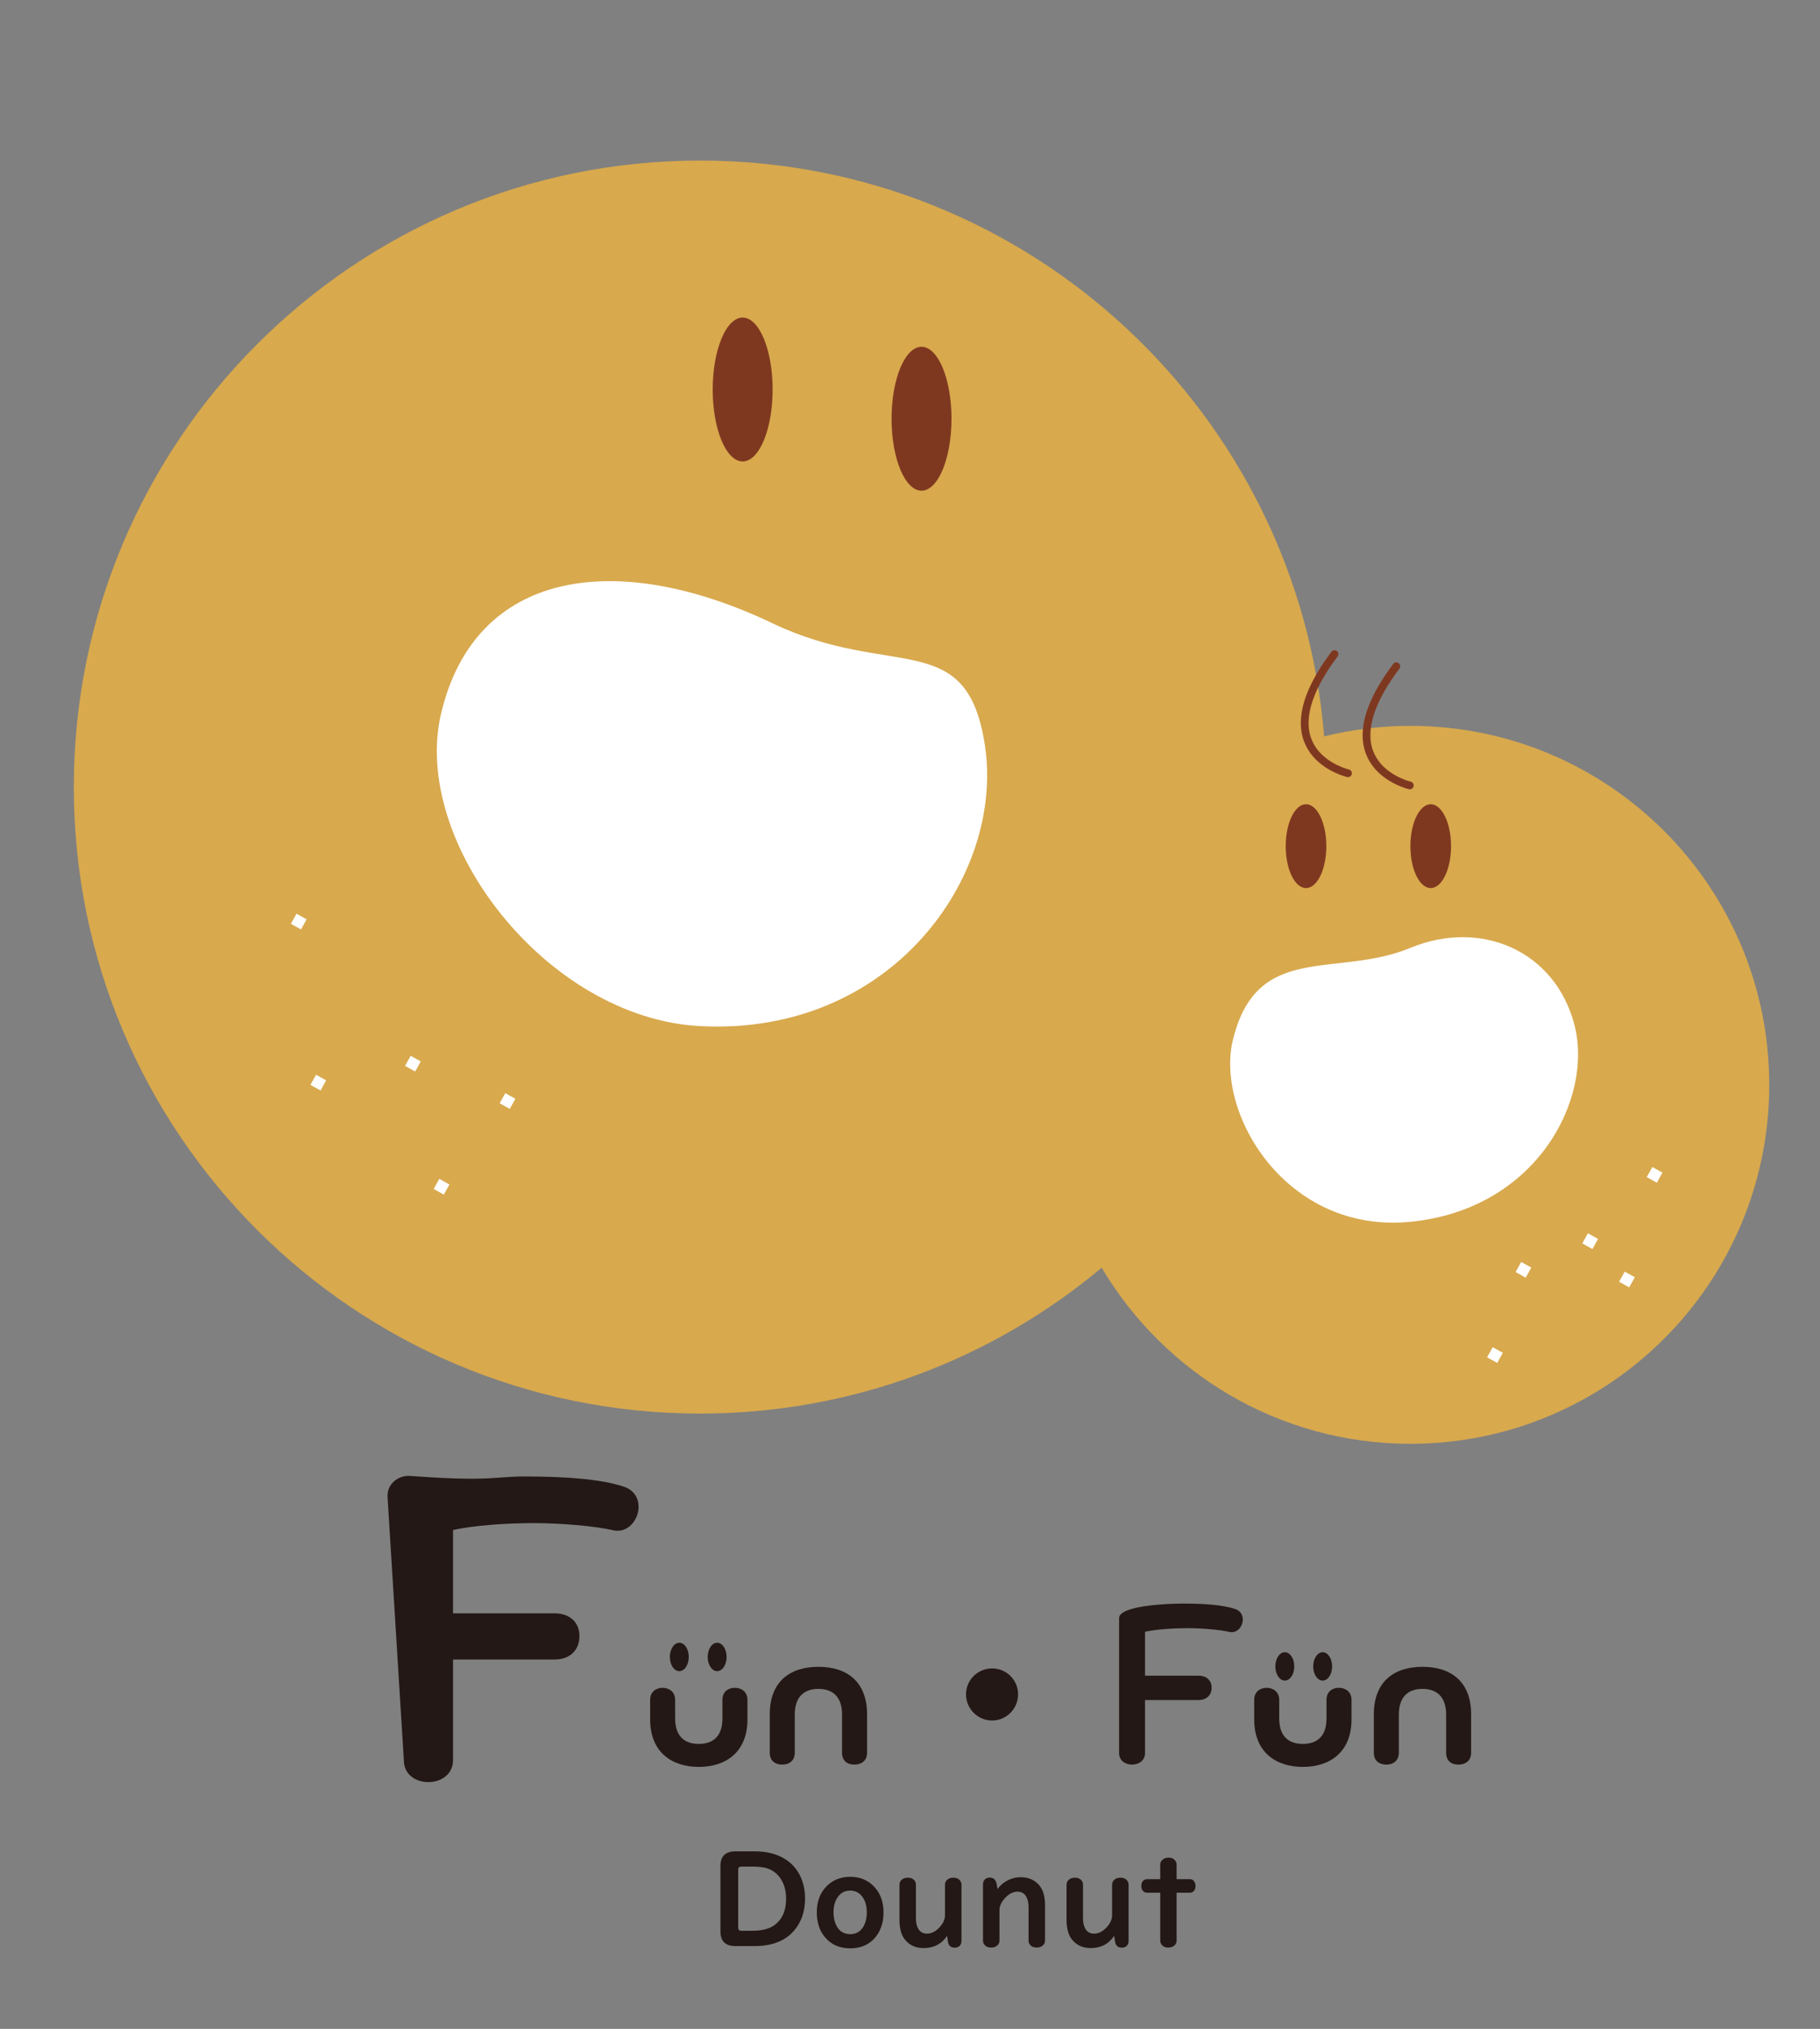 <?xml version="1.0" encoding="utf-8"?>
<!-- Generator: Adobe Illustrator 16.0.0, SVG Export Plug-In . SVG Version: 6.00 Build 0)  -->
<!DOCTYPE svg PUBLIC "-//W3C//DTD SVG 1.1//EN" "http://www.w3.org/Graphics/SVG/1.1/DTD/svg11.dtd">
<svg version="1.1" id="レイヤー_1" xmlns="http://www.w3.org/2000/svg" xmlns:xlink="http://www.w3.org/1999/xlink" x="0px"
	 y="0px" width="234.667px" height="261.5px" viewBox="0 0 234.667 261.5" enable-background="new 0 0 234.667 261.5"
	 xml:space="preserve">
<rect x="0" y="0" width="234.667" height="261.5" fill="#808080" stroke="none"/>
<g>
	<circle fill="#FFFFFF" cx="93.368" cy="103.266" r="44.378"/>
	<circle fill="#FFFFFF" cx="181.426" cy="142.209" r="29.436"/>
	<g>
		<g>
			<path fill="#D8A94D" d="M181.854,93.555c-3.835,0-7.559,0.475-11.124,1.356c-3.328-41.54-38.068-74.217-80.462-74.217
				c-44.597,0-80.751,36.15-80.751,80.748c0,44.599,36.154,80.75,80.751,80.75c19.708,0,37.759-7.068,51.779-18.799
				c8.06,13.585,22.866,22.695,39.808,22.695c25.554,0,46.269-20.716,46.269-46.265C228.123,114.27,207.408,93.555,181.854,93.555z
				 M90.268,132.254c-19.758-1.035-37.29-23.707-33.399-40.271c4.347-18.5,22.506-21.299,42.751-11.642
				c15.357,7.326,25.056,0.384,27.375,15.743C129.533,112.911,114.931,133.547,90.268,132.254z M181.854,157.475
				c-16.007,1.57-25.188-13.956-22.89-23.43c3.092-12.749,13.329-7.92,22.89-11.878c9.009-3.73,18.646,0.287,21.155,9.947
				C205.463,141.549,198.182,155.875,181.854,157.475z"/>
		</g>
		<ellipse fill="#7F3820" cx="168.396" cy="109.059" rx="2.619" ry="5.402"/>
		<ellipse fill="#7F3820" cx="184.474" cy="109.059" rx="2.62" ry="5.402"/>
		<path fill="none" stroke="#7F3820" stroke-linecap="round" stroke-miterlimit="10" d="M173.807,99.663
			c0,0-11.301-2.609-1.738-15.358"/>
		<path fill="none" stroke="#7F3820" stroke-linecap="round" stroke-miterlimit="10" d="M181.777,101.232
			c0,0-11.303-2.607-1.74-15.357"/>
		<g>
			<ellipse fill="#7F3820" cx="95.757" cy="50.203" rx="3.863" ry="9.272"/>
			<ellipse fill="#7F3820" cx="118.82" cy="53.97" rx="3.864" ry="9.272"/>
		</g>
		<g>
			<path fill="#231815" d="M71.487,207.939c2.059,0,3.227,1.223,3.227,2.947c0,1.727-1.167,3.005-3.227,3.005H58.412v12.964
				c0,1.891-1.613,2.839-3.17,2.839c-1.614,0-3.171-0.948-3.171-2.839l-2.101-33.902c-0.101-1.633,1.316-2.842,2.945-2.723
				c10.276,0.761,10.804,0.07,14.678,0.07c5.453,0,9.959,0.336,12.908,1.337c1.279,0.445,1.836,1.502,1.836,2.558
				c0,1.67-1.336,3.395-3.171,3.061c-2.56-0.612-7.178-0.945-10.238-0.945c-3.561,0-7.79,0.277-10.516,0.891v10.738H71.487z"/>
			<path fill="#231815" d="M93.149,219.089c0-1.083,0.792-1.553,1.584-1.553c0.821,0,1.642,0.47,1.642,1.553v2.517
				c0,4.223-2.785,6.125-6.273,6.125c-3.489,0-6.274-1.902-6.274-6.125v-2.517c0-1.083,0.821-1.553,1.613-1.553
				s1.612,0.497,1.612,1.553v2.398c0,2.169,1.084,3.284,3.05,3.284c1.963,0,3.048-1.115,3.048-3.284V219.089z"/>
			<path fill="#231815" d="M108.574,220.988c0-2.283-1.202-3.313-3.048-3.313c-1.848,0-3.05,1.029-3.05,3.313v4.927
				c0,0.997-0.703,1.522-1.612,1.522c-0.909,0-1.613-0.498-1.613-1.522v-4.955c0-4.223,2.609-6.129,6.274-6.129
				c3.664,0,6.273,1.906,6.273,6.129v4.955c0,0.997-0.704,1.522-1.642,1.522c-0.908,0-1.583-0.498-1.583-1.522V220.988z"/>
			<path fill="#231815" d="M131.27,218.379c0,1.849-1.496,3.373-3.342,3.373c-1.877,0-3.371-1.524-3.371-3.373
				c0-1.844,1.494-3.34,3.371-3.34C129.773,215.039,131.27,216.535,131.27,218.379z"/>
			<path fill="#231815" d="M154.526,215.975c1.085,0,1.7,0.646,1.7,1.555c0,0.909-0.615,1.584-1.7,1.584h-6.89v6.832
				c0,0.994-0.851,1.492-1.672,1.492c-0.85,0-1.67-0.498-1.67-1.492V208.53c0.059-1.554,5.98-1.849,8.18-1.849
				c2.873,0,5.248,0.178,6.801,0.705c0.675,0.232,0.969,0.791,0.969,1.349c0,0.878-0.705,1.787-1.672,1.614
				c-1.35-0.326-3.782-0.5-5.395-0.5c-1.876,0-4.104,0.146-5.541,0.468v5.657H154.526z"/>
			<path fill="#231815" d="M171.036,219.089c0-1.083,0.792-1.553,1.583-1.553c0.822,0,1.642,0.47,1.642,1.553v2.517
				c0,4.223-2.784,6.125-6.272,6.125c-3.49,0-6.274-1.902-6.274-6.125v-2.517c0-1.083,0.821-1.553,1.612-1.553
				s1.612,0.497,1.612,1.553v2.398c0,2.169,1.085,3.284,3.05,3.284c1.963,0,3.048-1.115,3.048-3.284V219.089z"/>
			<path fill="#231815" d="M186.461,220.988c0-2.283-1.201-3.313-3.049-3.313c-1.847,0-3.049,1.029-3.049,3.313v4.927
				c0,0.997-0.702,1.522-1.611,1.522c-0.91,0-1.613-0.498-1.613-1.522v-4.955c0-4.223,2.609-6.129,6.273-6.129
				c3.666,0,6.273,1.906,6.273,6.129v4.955c0,0.997-0.703,1.522-1.642,1.522c-0.909,0-1.583-0.498-1.583-1.522V220.988z"/>
		</g>
		<g>
			<path fill="#231815" d="M94.816,238.618h2.54c1.524,0,2.815,0.331,3.872,0.995c0.8,0.496,1.424,1.17,1.871,2.025
				c0.468,0.898,0.702,1.92,0.702,3.063c0,1.543-0.411,2.842-1.233,3.906c-1.144,1.48-2.902,2.22-5.276,2.22h-2.474
				c-1.285,0-1.927-0.634-1.927-1.903v-8.402C92.889,239.25,93.531,238.618,94.816,238.618z M95.183,240.963v7.504
				c0,0.256,0.134,0.384,0.4,0.384h1.389c1.121,0,1.997-0.188,2.63-0.563c1.17-0.709,1.755-1.9,1.755-3.578
				c0-0.957-0.212-1.779-0.637-2.466c-0.506-0.816-1.22-1.326-2.14-1.526c-0.436-0.094-0.956-0.139-1.56-0.139h-1.438
				C95.317,240.578,95.183,240.707,95.183,240.963z"/>
			<path fill="#231815" d="M109.631,241.9c1.23,0,2.242,0.408,3.037,1.225c0.833,0.854,1.25,1.977,1.25,3.365
				c0,1.096-0.256,2.035-0.768,2.818c-0.79,1.203-1.968,1.805-3.537,1.805c-1.371,0-2.455-0.479-3.25-1.439
				c-0.696-0.832-1.045-1.896-1.045-3.191c0-1.387,0.415-2.504,1.241-3.35C107.36,242.312,108.384,241.9,109.631,241.9z
				 M109.606,243.673c-0.691,0-1.236,0.302-1.633,0.899c-0.332,0.499-0.499,1.135-0.499,1.902c0,0.582,0.093,1.092,0.278,1.526
				c0.371,0.86,0.996,1.291,1.879,1.291c0.702,0,1.246-0.294,1.633-0.883c0.331-0.507,0.498-1.147,0.498-1.935
				c0-0.795-0.177-1.443-0.531-1.945C110.834,243.959,110.292,243.673,109.606,243.673z"/>
			<path fill="#231815" d="M122.117,249.504c-0.702,1.05-1.712,1.577-3.03,1.577c-1.04,0-1.851-0.376-2.434-1.126
				c-0.452-0.578-0.678-1.412-0.678-2.501v-4.532c0-0.218,0.066-0.403,0.196-0.557c0.207-0.234,0.498-0.352,0.875-0.352
				c0.424,0,0.731,0.148,0.922,0.441c0.087,0.137,0.13,0.293,0.13,0.467v4.327c0,0.48,0.074,0.876,0.221,1.193
				c0.239,0.522,0.639,0.783,1.2,0.783c0.626,0,1.202-0.313,1.731-0.938c0.396-0.474,0.596-0.947,0.596-1.422v-3.943
				c0-0.235,0.076-0.432,0.229-0.59c0.202-0.211,0.482-0.318,0.842-0.318c0.425,0,0.732,0.148,0.922,0.441
				c0.087,0.137,0.132,0.293,0.132,0.467v7.219c0,0.219-0.052,0.404-0.155,0.555c-0.153,0.227-0.39,0.335-0.711,0.335
				c-0.518,0-0.813-0.271-0.891-0.816L122.117,249.504z"/>
			<path fill="#231815" d="M128.619,243.469c0.311-0.42,0.678-0.75,1.102-0.996c0.594-0.349,1.221-0.523,1.879-0.523
				c0.984,0,1.771,0.332,2.36,0.996c0.522,0.582,0.784,1.455,0.784,2.613v4.551c0,0.219-0.066,0.402-0.197,0.555
				c-0.207,0.232-0.498,0.351-0.873,0.351c-0.425,0-0.732-0.146-0.923-0.441c-0.087-0.136-0.131-0.291-0.131-0.464v-4.314
				c0-0.479-0.076-0.879-0.229-1.207c-0.245-0.522-0.646-0.783-1.2-0.783c-0.589,0-1.149,0.305-1.684,0.916
				c-0.424,0.477-0.637,0.971-0.637,1.476v3.913c0,0.232-0.076,0.429-0.229,0.586c-0.207,0.214-0.484,0.319-0.833,0.319
				c-0.431,0-0.74-0.146-0.931-0.441c-0.088-0.13-0.131-0.286-0.131-0.464v-7.229c0-0.219,0.053-0.399,0.154-0.549
				c0.152-0.222,0.387-0.334,0.703-0.334c0.501,0,0.801,0.273,0.898,0.818L128.619,243.469z"/>
			<path fill="#231815" d="M143.661,249.504c-0.702,1.05-1.712,1.577-3.029,1.577c-1.04,0-1.851-0.376-2.434-1.126
				c-0.452-0.578-0.679-1.412-0.679-2.501v-4.532c0-0.218,0.066-0.403,0.197-0.557c0.206-0.234,0.498-0.352,0.874-0.352
				c0.424,0,0.731,0.148,0.923,0.441c0.086,0.137,0.13,0.293,0.13,0.467v4.327c0,0.48,0.073,0.876,0.221,1.193
				c0.239,0.522,0.64,0.783,1.2,0.783c0.626,0,1.204-0.313,1.731-0.938c0.397-0.474,0.597-0.947,0.597-1.422v-3.943
				c0-0.235,0.076-0.432,0.229-0.59c0.201-0.211,0.482-0.318,0.841-0.318c0.425,0,0.732,0.148,0.923,0.441
				c0.088,0.137,0.131,0.293,0.131,0.467v7.219c0,0.219-0.051,0.404-0.154,0.555c-0.152,0.227-0.389,0.335-0.712,0.335
				c-0.517,0-0.813-0.271-0.89-0.816L143.661,249.504z"/>
			<path fill="#231815" d="M149.6,242.203v-1.854c0-0.229,0.073-0.423,0.221-0.58c0.201-0.23,0.481-0.344,0.841-0.344
				c0.419,0,0.725,0.152,0.915,0.457c0.088,0.137,0.131,0.291,0.131,0.467v1.854h1.723c0.201,0,0.364,0.073,0.49,0.221
				c0.152,0.174,0.229,0.395,0.229,0.66c0,0.35-0.126,0.605-0.375,0.768c-0.099,0.062-0.213,0.092-0.344,0.092h-1.723v6.166
				c0,0.219-0.066,0.402-0.196,0.555c-0.208,0.232-0.495,0.351-0.865,0.351c-0.42,0-0.725-0.146-0.915-0.441
				c-0.088-0.13-0.131-0.286-0.131-0.464v-6.166h-1.724c-0.163,0-0.305-0.053-0.424-0.156c-0.196-0.168-0.294-0.408-0.294-0.719
				c0-0.359,0.125-0.615,0.375-0.768c0.104-0.066,0.218-0.098,0.343-0.098H149.6z"/>
		</g>
		
			<rect x="52.441" y="136.333" transform="matrix(0.874 0.486 -0.486 0.874 73.375 -8.565)" fill="#FFFFFF" width="1.492" height="1.491"/>
		
			<rect x="40.243" y="138.773" transform="matrix(0.874 0.486 -0.486 0.874 73.023 -2.324)" fill="#FFFFFF" width="1.492" height="1.492"/>
		
			<rect x="56.101" y="152.191" transform="matrix(0.874 0.486 -0.486 0.874 81.575 -8.339)" fill="#FFFFFF" width="1.492" height="1.491"/>
		
			<rect x="64.64" y="141.213" transform="matrix(0.873 0.487 -0.487 0.873 77.491 -13.865)" fill="#FFFFFF" width="1.493" height="1.49"/>
		
			<rect x="37.803" y="118.034" transform="matrix(0.874 0.486 -0.486 0.874 62.555 -3.77)" fill="#FFFFFF" width="1.493" height="1.492"/>
		<path fill="#231815" d="M88.808,213.559c0,1.012-0.545,1.832-1.219,1.832s-1.22-0.82-1.22-1.832c0-1.009,0.546-1.829,1.22-1.829
			S88.808,212.55,88.808,213.559z"/>
		<path fill="#231815" d="M93.688,213.559c0,1.012-0.546,1.832-1.219,1.832c-0.674,0-1.221-0.82-1.221-1.832
			c0-1.009,0.547-1.829,1.221-1.829C93.142,211.729,93.688,212.55,93.688,213.559z"/>
		<ellipse fill="#231815" cx="165.661" cy="214.78" rx="1.22" ry="1.829"/>
		<ellipse fill="#231815" cx="170.541" cy="214.78" rx="1.22" ry="1.829"/>
		
			<rect x="204.132" y="159.282" transform="matrix(0.874 0.486 -0.486 0.874 103.742 -79.463)" fill="#FFFFFF" width="1.493" height="1.492"/>
		
			<rect x="195.593" y="162.943" transform="matrix(0.874 0.486 -0.486 0.874 104.384 -74.822)" fill="#FFFFFF" width="1.492" height="1.49"/>
		
			<rect x="191.933" y="173.922" transform="matrix(0.874 0.486 -0.486 0.874 109.245 -71.651)" fill="#FFFFFF" width="1.494" height="1.491"/>
		
			<rect x="209.012" y="164.161" transform="matrix(0.874 0.486 -0.486 0.874 106.592 -81.161)" fill="#FFFFFF" width="1.493" height="1.492"/>
		
			<rect x="212.671" y="150.744" transform="matrix(0.873 0.487 -0.487 0.873 100.802 -84.76)" fill="#FFFFFF" width="1.494" height="1.49"/>
	</g>
</g>
</svg>
